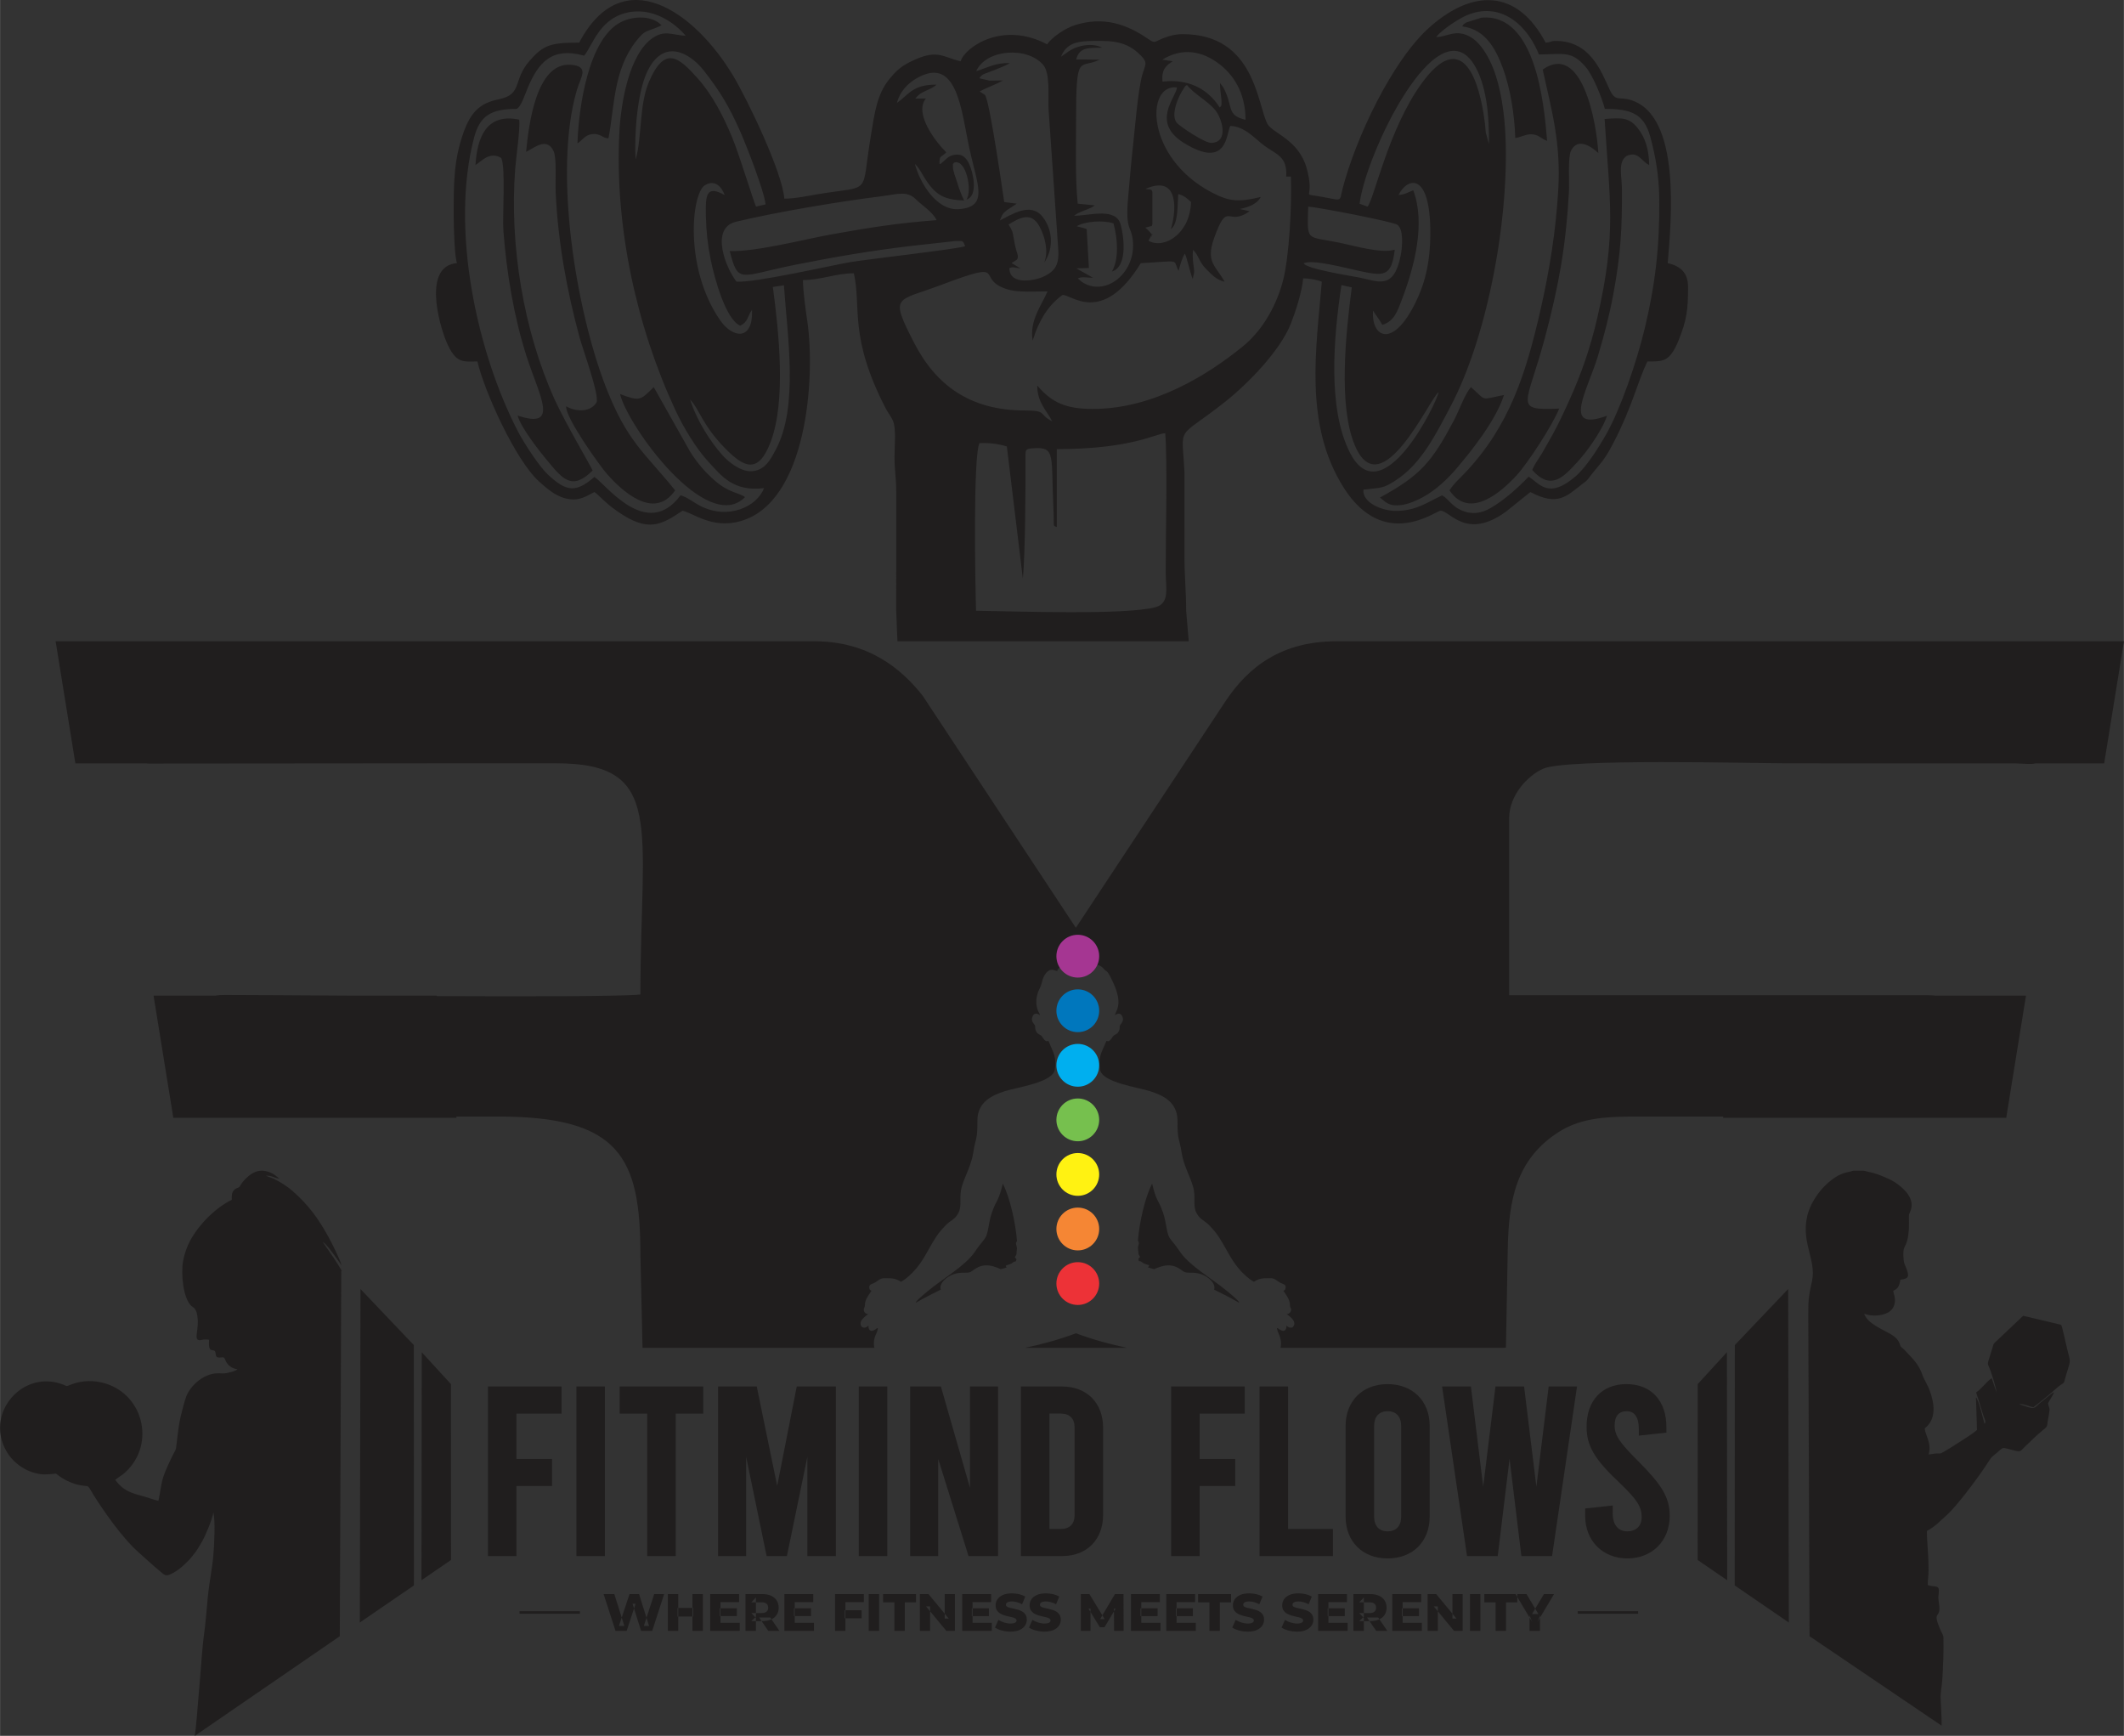 <?xml version="1.0" encoding="UTF-8"?>
<!DOCTYPE svg PUBLIC "-//W3C//DTD SVG 1.1//EN" "http://www.w3.org/Graphics/SVG/1.1/DTD/svg11.dtd">
<!-- Creator: CorelDRAW -->
<svg xmlns="http://www.w3.org/2000/svg" xml:space="preserve" width="5.72in" height="4.674in" version="1.1" style="shape-rendering:geometricPrecision; text-rendering:geometricPrecision; image-rendering:optimizeQuality; fill-rule:evenodd; clip-rule:evenodd"
viewBox="0 0 4488.02 3667.53"
 xmlns:xlink="http://www.w3.org/1999/xlink"
 xmlns:xodm="http://www.corel.com/coreldraw/odm/2003">
 <rect x="0" y="0" width="4488.02" height="3667.53" fill="#333333" stroke="none"/>
 <defs>
  <style type="text/css">
   <![CDATA[
    .fil3 {fill:#FFF212}
    .fil2 {fill:#F58634}
    .fil1 {fill:#ED3237}
    .fil7 {fill:#A53692}
    .fil4 {fill:#76C04E}
    .fil5 {fill:#00AFEF}
    .fil6 {fill:#0077BD}
    .fil0 {fill:#201E1E}
   ]]>
  </style>
 </defs>
 <g id="Layer_x0020_1">
  <g id="_2884804177504">
   <path class="fil0" d="M309.03 1612.89l3.77 0.35 406.63 -0.35 38.12 0 -0.01 -0.03 193 -0.17c74.38,0 148.77,0.15 223.15,-0 232.72,-0.47 179.43,133.37 179.43,488.52 -41.84,4.12 -232.91,4.24 -430.19,3.39l-0.16 -0.99 -184.48 0c-110.85,-0.69 -207.98,-1.37 -261.53,-1.41 -8.83,-0.01 -15.97,0.27 -21.73,1.41l-130.67 0 41.74 258.03 113.87 0c4.53,0.11 9.43,0.1 14.73,0l469.8 0 -0.41 -2.57 88.98 0c256.81,-0.05 300.06,86.87 300.05,292.46l4.48 196.05 489.86 0c-2.24,-10.3 -0.45,-19.8 2.36,-26.03 5.4,-11.83 6.45,-17.77 3,-15.01 -3.47,2.79 -11.01,7.96 -15.13,3.62 -4.11,-4.32 -2.22,-9.63 -2.22,-9.63 0,0 -1.32,1.23 -4.1,3.06 -2.77,1.82 -7.87,2.42 -10.41,-0.28 -2.47,-2.74 -4.36,-8.4 0,-14.6 4.45,-6.17 13.43,-12.24 13.43,-12.24 0,0 -1.12,0 -3.8,-0.94 -2.72,-1.01 -5.55,-4.61 -5.55,-8.08 0,-3.48 1.88,-4.41 2.25,-7.86 0.41,-3.42 0,-8.79 3.67,-15.91 3.63,-7.06 10.52,-16.56 10.52,-16.56 0,0 -0.46,0.06 -2.1,-0.94 -1.63,-1.05 -3.51,-4.61 -2.39,-9 1.16,-4.41 7.47,-4.32 13.22,-8.35 14.69,-10.34 13.26,-8.03 30.85,-8.03 13.01,0 22.63,7.45 22.63,7.45 0,0 27.62,-13.84 51.37,-55.94 23.7,-42.2 27.35,-46.58 40.57,-60.9 13.23,-14.42 21.67,-13.43 29.68,-29.17 8.04,-15.74 0.32,-32.87 7.21,-55.85 6.91,-23.05 19.92,-44.09 24.17,-72.45 4.18,-28.36 8.86,-23.8 8.5,-65.21 -0.4,-41.36 32.19,-54.8 57.87,-63.23 25.69,-8.4 101.16,-18 105.75,-45.58 4.24,-25.47 -2.86,-35.34 -12.58,-58.57 -2.21,-5.41 -2.5,1.86 -8.23,-3.26 -5.78,-5.15 -4.33,-8.89 -12.01,-12.43 -7.67,-3.55 -8.96,-12.39 -8.75,-16.87 0.25,-4.55 -8.78,-9.16 -6.49,-18.04 2.28,-8.88 6.94,-9.87 11.39,-8.62 4.42,1.34 5.26,3.42 5.26,3.42 0,0 -0.52,-1.52 -1.14,-4.36 -1.2,-1.73 -2.49,-4.29 -3.86,-8.01 -4.49,-12.46 -3.35,-29.2 3.75,-43.32 7.04,-14.08 4.3,-16.77 10.17,-27.8 5.89,-11.04 13.14,-14.12 18.47,-12.9 4.95,1.18 8.67,2.47 9.14,2.69 0.02,0 0.02,-0.06 0.02,-0.06 -0.04,-0.36 -0.49,-3.69 8.89,-10.79 9.96,-7.56 12.96,-7.56 27.46,-6.34 14.52,1.23 17.25,-1.58 30.8,0.2 13.54,1.88 24.73,3.92 31.41,12.27 6.68,8.4 5.28,-2.44 20.39,30.49 15.11,32.9 9.63,47.59 8.66,52.08 -0.51,2.37 -2.44,6.93 -4.48,11.01 -0.67,3.15 -1.29,4.83 -1.29,4.83 0,0 0.87,-2.08 5.28,-3.42 4.45,-1.25 9.16,-0.27 11.46,8.62 2.24,8.89 -6.74,13.49 -6.55,18.04 0.24,4.48 -1.08,13.32 -8.73,16.87 -7.67,3.54 -6.22,7.27 -12,12.43 -5.73,5.12 -5.98,-2.15 -8.27,3.26 -9.95,23.96 -16.89,32.3 -12.55,58.57 4.64,27.58 80.06,37.18 105.74,45.58 25.69,8.43 58.28,21.86 57.92,63.23 -0.37,41.41 4.24,36.84 8.49,65.21 4.25,28.36 17.28,49.4 24.13,72.45 6.94,22.97 -0.85,40.11 7.18,55.85 8.11,15.74 16.49,14.75 29.78,29.17 13.17,14.33 16.8,18.71 40.55,60.9 23.75,42.1 51.35,55.94 51.35,55.94 0,0 9.63,-7.45 22.61,-7.45 17.64,0 16.2,-2.31 30.91,8.03 5.71,4.03 12.02,3.94 13.21,8.35 1.14,4.38 -0.8,7.94 -2.41,9 -1.59,1.01 -2.11,0.94 -2.11,0.94 0,0 6.89,9.51 10.52,16.56 3.63,7.12 3.25,12.49 3.63,15.91 0.35,3.46 2.3,4.39 2.3,7.86 0,3.47 -2.86,7.07 -5.55,8.08 -2.62,0.94 -3.76,0.94 -3.76,0.94 0,0 8.96,6.08 13.32,12.24 4.49,6.2 2.55,11.86 0,14.6 -2.47,2.71 -7.57,2.1 -10.32,0.28 -2.8,-1.84 -4.11,-3.06 -4.11,-3.06 0,0 1.94,5.31 -2.22,9.63 -4.09,4.33 -11.66,-0.83 -15.11,-3.62 -3.49,-2.76 -2.41,3.18 2.94,15.01 2.82,6.23 4.63,15.72 2.4,26.03l470.59 0 5.71 -0.3 3.82 -207.89c1.9,-103.37 17.31,-189.48 106.91,-247.22 49.9,-32.16 106.38,-33.2 174.99,-33.11l173.47 0.02 -0.41 2.56 598.4 0 41.74 -258.03 -191.94 0c-3.99,-0.69 -9.03,-0.9 -15.37,-0.9l-884.83 0 0 -373.92c0,-48.38 38.84,-89.9 71.75,-104.65 49.04,-21.98 444.99,-11.44 514.76,-11.44l72.47 0.02 -0.03 0.19 411.99 0c19.26,0.49 32.3,2.31 41.04,0l145.38 0 41.74 -258.04 -598.41 0 0 0.01 -1065.25 0c-115.83,0 -186.15,52.95 -235.71,127.96l-315.37 477.4 -323.73 -490.39c-45.25,-57.28 -114.64,-114.96 -228.86,-114.96l-1004.87 0 0 -0.01 -598.41 0 41.74 258.04 149.89 0zm2072.01 1234.69c-35.71,-7.41 -71.31,-17.16 -107.47,-30.62 -36.13,13.47 -71.72,23.21 -107.43,30.62l214.9 0zm184.34 -122.83c0.56,-1.32 0.75,-2.87 0.75,-4.63 -0.28,-13.05 -18.55,-26.68 -34.13,-29.7 -15.51,-3.09 -22.99,0.4 -30.21,-3.44 -7.19,-3.9 -20.55,-19.39 -47.97,-11.15 -6.42,1.88 -11.15,3.8 -15.13,5.7 -4.56,-1.14 -9.02,-2.43 -12.93,-3.82 0.67,-0.85 1.18,-1.68 1.81,-2.4 2.93,-3.71 -8.62,-3.16 -13.8,-8.08 -2.84,-2.71 -5.54,-2.62 -7.24,-2.87 -0.41,-1.13 -0.77,-2.32 -1.14,-3.71 1.7,-4.88 5.3,-2.97 2.01,-7.86 -3.33,-4.95 -1.09,-3.85 -2.61,-12.49 -1.51,-8.64 3.36,-11.26 1.12,-16.45 -0.37,-0.91 -0.91,-1.59 -1.52,-2.06 3.06,-38.72 14.78,-91.3 30.06,-121.1 0,0 4.79,23.35 13.05,38.3 8.24,14.93 13.18,31.96 14.93,41.76 7.81,44.36 5.72,26.75 31.49,64.71 19.74,28.91 66.27,55.53 98.51,81.96 32.18,26.44 24.93,24.52 24.93,24.52 0,0 -17.98,-10.64 -51.98,-27.2zm-577.48 0c-0.51,-1.32 -0.82,-2.87 -0.77,-4.63 0.27,-13.05 18.58,-26.68 34.12,-29.7 15.57,-3.09 23.04,0.4 30.26,-3.44 7.21,-3.9 20.5,-19.39 47.98,-11.15 6.37,1.88 11.08,3.8 15.09,5.7 4.43,-1.07 8.66,-2.37 12.56,-3.69 -0.54,-0.69 -0.97,-1.29 -1.41,-1.81 -2.97,-3.75 8.59,-3.18 13.82,-8.14 2.63,-2.55 5.24,-2.61 6.9,-2.85 0.48,-1.14 0.95,-2.44 1.33,-4.01 -1.71,-4.46 -5.1,-2.84 -1.88,-7.56 3.35,-4.92 1.1,-3.85 2.62,-12.49 1.48,-8.59 -3.4,-11.24 -1.12,-16.41 0.38,-1.03 0.94,-1.7 1.56,-2.14 -3.04,-38.79 -14.8,-91.78 -30.08,-121.72 0,0 -4.86,23.35 -13.05,38.3 -8.24,14.93 -13.25,31.96 -14.98,41.76 -7.81,44.36 -5.73,26.75 -31.49,64.71 -19.74,28.91 -66.3,55.53 -98.51,81.96 -32.16,26.44 -24.88,24.52 -24.88,24.52 0,0 17.95,-10.64 51.93,-27.2zm-900.25 562.94l-56.72 0 0 -358.27 155.58 0 0 57.25 -95.33 0 0 95.77 75.26 0 0 57.25 -75.26 0 0 148.01 -3.54 0zm186.88 0l-56.72 0 0 -358.27 60.26 0 0 358.27 -3.54 0zm93.03 -301.03l-58.2 0 0 -57.25 176.65 0 0 57.25 -58.2 0 0 301.03 -60.26 0 0 -301.03zm274.62 152.66l41.33 -209.91 82.71 0 0 358.27 -60.26 0 0 -209.75 -43.26 209.75 -42.87 0 -43.26 -209.75 0 209.75 -59.25 0 0 -358.27 81.66 0 43.2 209.91zm229.11 148.36l-56.72 0 0 -358.27 60.26 0 0 358.27 -3.54 0zm107.61 0l-55.71 0 0 -358.27 64.9 0 61.52 214.21 0 -214.21 59.26 0 0 358.27 -62.33 0 -64.1 -205.13 0 205.13 -3.54 0zm265.15 0l-86.82 0 0 -358.27 86.82 0c26.28,0 47.94,8.64 63.08,23.88 15.19,15.28 23.74,37.11 23.74,63.45l0 183.63c0,26.33 -8.56,48.17 -23.74,63.45 -15.15,15.24 -36.81,23.88 -63.08,23.88zm-26.56 -301.03l0 243.78 24.05 0c9.31,0 16.62,-2.65 21.53,-7.55 4.9,-4.91 7.55,-12.22 7.55,-21.52l0 -185.63c0,-9.31 -2.65,-16.62 -7.55,-21.52 -4.91,-4.9 -12.22,-7.55 -21.53,-7.55l-24.05 0zm313.78 301.03l-56.72 0 0 -358.27 155.58 0 0 57.25 -95.33 0 0 95.77 75.26 0 0 57.25 -75.26 0 0 148.01 -3.54 0zm281.7 0l-151.54 0 0 -358.27 60.26 0 0 301.03 94.83 0 0 57.25 -3.54 0zm183.43 -19.37c-15.58,15.49 -37.75,24.38 -64.28,24.38 -26.52,0 -48.7,-8.89 -64.28,-24.38 -15.62,-15.53 -24.55,-37.61 -24.55,-63.94l0 -191.65c0,-26.33 8.93,-48.42 24.55,-63.95 15.58,-15.49 37.76,-24.38 64.28,-24.38 26.53,0 48.7,8.9 64.28,24.38 15.62,15.53 24.55,37.62 24.55,63.95l0 191.65c0,26.33 -8.93,48.42 -24.55,63.94zm-85.28 -40.96c4.9,5.28 12.12,8.1 21,8.1 8.88,0 16.1,-2.82 21,-8.1 4.85,-5.23 7.57,-13 7.57,-22.99l0 -191.65c0,-9.99 -2.72,-17.76 -7.57,-22.98 -4.9,-5.28 -12.11,-8.1 -21,-8.1 -8.88,0 -16.1,2.81 -21,8.1 -4.85,5.23 -7.57,13 -7.57,22.98l0 191.65c0,9.99 2.73,17.76 7.57,22.99zm335.31 -86.16l25.98 -211.79 59.9 0c-17.63,119.42 -35.16,238.85 -52.72,358.27l-64.88 0 -24.97 -205.52 -24.97 205.52 -64.88 0c-17.71,-119.4 -35.2,-238.85 -52.72,-358.27l60.91 0 25.97 211.79 25.97 -211.79 60.44 0 25.97 211.79zm256.62 126.29c-15.76,15.85 -38.02,25.2 -64.22,25.2 -26.21,0 -48.47,-9.35 -64.22,-25.2 -15.87,-15.96 -25.11,-38.48 -25.11,-64.63l0 -15.71 58.25 -6.29 0 16.98c0,11.92 2.96,21.43 8.31,27.88 5.21,6.28 12.82,9.73 22.27,9.73 9.55,0 17.22,-2.89 22.44,-8.03 5.24,-5.16 8.14,-12.72 8.14,-22.05 0,-10.39 -2.13,-19.37 -8.91,-30.16 -7.05,-11.2 -19.05,-24.42 -38.63,-43.02 -26.6,-25.06 -43.73,-44.51 -54.26,-62.64 -10.7,-18.42 -14.6,-35.39 -14.6,-55.32 0,-27.23 8.01,-49.8 22.74,-65.53 14.52,-15.51 35.46,-24.3 61.58,-24.3 26.15,0 47.11,8.8 61.63,24.41 14.69,15.79 22.69,38.46 22.69,65.93l0 12.2 -58.25 6.29 0 -13.97c0,-12.71 -2.37,-22.26 -6.81,-28.54 -4.26,-6.01 -10.6,-9.07 -18.75,-9.07 -8.28,0 -14.7,2.51 -18.95,7.42 -4.31,4.98 -6.61,12.57 -6.61,22.65 0,10.34 2.6,19.31 9.64,30.13 7.28,11.19 19.32,24.46 37.99,43.13 25.76,25.77 42.86,45.16 53.58,63.1 10.9,18.23 15.19,34.84 15.19,54.8 0,26.14 -9.24,48.66 -25.11,64.63zm-2202.51 178.25l-25.2 -77.72 22.65 0 21.21 67.29 -11.44 0 22.32 -67.29 20.21 0 21.09 67.29 -10.99 0 21.88 -67.29 20.98 0 -25.2 77.72 -23.54 0 -17.98 -57.18 6.33 0 -18.77 57.18 -23.54 0zm162.55 -77.72l21.98 0 0 77.72 -21.98 0 0 -77.72zm-29.98 77.72l-21.98 0 0 -77.72 21.98 0 0 77.72zm31.53 -30.31l-33.09 0 0 -18.21 33.09 0 0 18.21zm56.18 -17.32l36.08 0 0 16.43 -36.08 0 0 -16.43zm1.55 30.65l40.64 0 0 16.99 -62.4 0 0 -77.72 60.96 0 0 16.99 -39.2 0 0 43.75zm52.85 16.99l0 -77.72 35.53 0c7.1,0 13.23,1.15 18.38,3.44 5.14,2.3 9.12,5.61 11.94,9.94 2.81,4.33 4.22,9.46 4.22,15.38 0,5.84 -1.41,10.9 -4.22,15.15 -2.81,4.26 -6.79,7.51 -11.94,9.77 -5.14,2.25 -11.27,3.39 -18.38,3.39l-23.32 0 9.77 -9.22 0 29.87 -21.98 0zm48.08 0l-19.32 -28.31 23.43 0 19.43 28.31 -23.54 0zm-26.09 -27.54l-9.77 -10.1 21.99 0c4.59,0 8.01,-1 10.27,-3 2.25,-2 3.39,-4.78 3.39,-8.32 0,-3.63 -1.13,-6.44 -3.39,-8.44 -2.26,-2 -5.68,-3 -10.27,-3l-21.99 0 9.77 -10.1 0 42.97zm80.39 -20.1l36.09 0 0 16.43 -36.09 0 0 -16.43zm1.55 30.65l40.64 0 0 16.99 -62.4 0 0 -77.72 60.96 0 0 16.99 -39.19 0 0 43.75zm105.59 -26.65l35.86 0 0 16.99 -35.86 0 0 -16.99zm1.56 43.64l-21.98 0 0 -77.72 60.96 0 0 16.99 -38.97 0 0 60.74zm49.3 0l0 -77.72 21.98 0 0 77.72 -21.98 0zm54.18 0l0 -60.29 -23.87 0 0 -17.43 69.61 0 0 17.43 -23.76 0 0 60.29 -21.98 0zm53.96 0l0 -77.72 18.1 0 42.86 51.74 -8.55 0 0 -51.74 21.54 0 0 77.72 -18.1 0 -42.86 -51.74 8.55 0 0 51.74 -21.54 0zm109.7 -47.63l36.09 0 0 16.43 -36.09 0 0 -16.43zm1.55 30.65l40.64 0 0 16.99 -62.4 0 0 -77.72 60.96 0 0 16.99 -39.19 0 0 43.75zm80.17 18.54c-6.37,0 -12.49,-0.79 -18.38,-2.38 -5.88,-1.59 -10.68,-3.65 -14.38,-6.16l7.22 -16.21c3.48,2.22 7.49,4.05 12.05,5.5 4.55,1.44 9.08,2.17 13.6,2.17 3.03,0 5.48,-0.28 7.33,-0.83 1.85,-0.55 3.2,-1.3 4.05,-2.22 0.85,-0.93 1.28,-2.02 1.28,-3.28 0,-1.78 -0.81,-3.18 -2.44,-4.22 -1.63,-1.04 -3.74,-1.89 -6.33,-2.56 -2.59,-0.66 -5.46,-1.33 -8.6,-2 -3.15,-0.66 -6.3,-1.52 -9.44,-2.55 -3.14,-1.03 -6.01,-2.39 -8.6,-4.05 -2.59,-1.66 -4.7,-3.85 -6.33,-6.55 -1.63,-2.71 -2.44,-6.13 -2.44,-10.27 0,-4.67 1.28,-8.88 3.83,-12.66 2.55,-3.77 6.38,-6.81 11.49,-9.1 5.11,-2.3 11.47,-3.44 19.1,-3.44 5.11,0 10.12,0.57 15.04,1.72 4.92,1.15 9.31,2.83 13.16,5.05l-6.77 16.32c-3.7,-2 -7.36,-3.5 -10.99,-4.5 -3.63,-1 -7.14,-1.5 -10.55,-1.5 -3.04,0 -5.48,0.31 -7.33,0.94 -1.85,0.63 -3.18,1.46 -4,2.5 -0.81,1.04 -1.22,2.22 -1.22,3.56 0,1.7 0.8,3.05 2.39,4.05 1.59,1 3.7,1.81 6.33,2.44 2.63,0.63 5.51,1.28 8.66,1.94 3.15,0.67 6.3,1.5 9.44,2.5 3.15,1 6.01,2.33 8.6,4 2.59,1.66 4.68,3.85 6.27,6.55 1.59,2.7 2.39,6.09 2.39,10.16 0,4.52 -1.28,8.68 -3.83,12.49 -2.55,3.81 -6.36,6.87 -11.44,9.16 -5.07,2.29 -11.45,3.44 -19.15,3.44zm71.84 0c-6.37,0 -12.49,-0.79 -18.38,-2.38 -5.88,-1.59 -10.68,-3.65 -14.38,-6.16l7.22 -16.21c3.48,2.22 7.49,4.05 12.05,5.5 4.55,1.44 9.08,2.17 13.6,2.17 3.03,0 5.48,-0.28 7.33,-0.83 1.85,-0.55 3.2,-1.3 4.05,-2.22 0.85,-0.93 1.28,-2.02 1.28,-3.28 0,-1.78 -0.81,-3.18 -2.44,-4.22 -1.63,-1.04 -3.74,-1.89 -6.33,-2.56 -2.59,-0.66 -5.46,-1.33 -8.6,-2 -3.15,-0.66 -6.3,-1.52 -9.44,-2.55 -3.14,-1.03 -6.01,-2.39 -8.61,-4.05 -2.59,-1.66 -4.7,-3.85 -6.33,-6.55 -1.63,-2.71 -2.44,-6.13 -2.44,-10.27 0,-4.67 1.28,-8.88 3.83,-12.66 2.55,-3.77 6.38,-6.81 11.49,-9.1 5.11,-2.3 11.47,-3.44 19.1,-3.44 5.11,0 10.12,0.57 15.05,1.72 4.92,1.15 9.31,2.83 13.16,5.05l-6.77 16.32c-3.7,-2 -7.36,-3.5 -10.99,-4.5 -3.63,-1 -7.14,-1.5 -10.55,-1.5 -3.04,0 -5.48,0.31 -7.33,0.94 -1.85,0.63 -3.18,1.46 -3.99,2.5 -0.82,1.04 -1.23,2.22 -1.23,3.56 0,1.7 0.8,3.05 2.39,4.05 1.59,1 3.7,1.81 6.33,2.44 2.63,0.63 5.51,1.28 8.66,1.94 3.14,0.67 6.29,1.5 9.44,2.5 3.14,1 6.01,2.33 8.6,4 2.59,1.66 4.68,3.85 6.28,6.55 1.59,2.7 2.39,6.09 2.39,10.16 0,4.52 -1.28,8.68 -3.83,12.49 -2.55,3.81 -6.36,6.87 -11.43,9.16 -5.07,2.29 -11.46,3.44 -19.16,3.44zm76.83 -1.55l0 -77.72 18.1 0 32.2 52.85 -9.55 0 31.31 -52.85 18.1 0 0.23 77.72 -20.21 0 -0.22 -46.97 3.44 0 -23.43 39.3 -9.77 0 -24.09 -39.3 4.22 0 0 46.97 -20.32 0zm126.13 -47.63l36.08 0 0 16.43 -36.08 0 0 -16.43zm1.55 30.65l40.64 0 0 16.99 -62.4 0 0 -77.72 60.96 0 0 16.99 -39.19 0 0 43.75zm73.06 -30.65l36.08 0 0 16.43 -36.08 0 0 -16.43zm1.55 30.65l40.64 0 0 16.99 -62.4 0 0 -77.72 60.96 0 0 16.99 -39.19 0 0 43.75zm69.4 16.99l0 -60.29 -23.87 0 0 -17.43 69.61 0 0 17.43 -23.76 0 0 60.29 -21.98 0zm81.05 1.55c-6.37,0 -12.49,-0.79 -18.38,-2.38 -5.88,-1.59 -10.68,-3.65 -14.38,-6.16l7.22 -16.21c3.48,2.22 7.49,4.05 12.05,5.5 4.55,1.44 9.08,2.17 13.6,2.17 3.03,0 5.48,-0.28 7.33,-0.83 1.85,-0.55 3.2,-1.3 4.05,-2.22 0.85,-0.93 1.28,-2.02 1.28,-3.28 0,-1.78 -0.81,-3.18 -2.44,-4.22 -1.63,-1.04 -3.74,-1.89 -6.33,-2.56 -2.59,-0.66 -5.46,-1.33 -8.6,-2 -3.15,-0.66 -6.3,-1.52 -9.44,-2.55 -3.14,-1.03 -6.01,-2.39 -8.61,-4.05 -2.59,-1.66 -4.7,-3.85 -6.33,-6.55 -1.63,-2.71 -2.44,-6.13 -2.44,-10.27 0,-4.67 1.28,-8.88 3.83,-12.66 2.55,-3.77 6.38,-6.81 11.49,-9.1 5.11,-2.3 11.48,-3.44 19.1,-3.44 5.11,0 10.12,0.57 15.04,1.72 4.92,1.15 9.31,2.83 13.16,5.05l-6.77 16.32c-3.7,-2 -7.36,-3.5 -10.99,-4.5 -3.63,-1 -7.14,-1.5 -10.55,-1.5 -3.04,0 -5.48,0.31 -7.33,0.94 -1.85,0.63 -3.18,1.46 -4,2.5 -0.82,1.04 -1.22,2.22 -1.22,3.56 0,1.7 0.8,3.05 2.39,4.05 1.59,1 3.7,1.81 6.33,2.44 2.63,0.63 5.51,1.28 8.66,1.94 3.14,0.67 6.3,1.5 9.44,2.5 3.15,1 6.01,2.33 8.6,4 2.59,1.66 4.68,3.85 6.27,6.55 1.59,2.7 2.39,6.09 2.39,10.16 0,4.52 -1.28,8.68 -3.83,12.49 -2.55,3.81 -6.36,6.87 -11.44,9.16 -5.07,2.29 -11.45,3.44 -19.15,3.44zm104.14 0c-6.37,0 -12.49,-0.79 -18.37,-2.38 -5.89,-1.59 -10.68,-3.65 -14.38,-6.16l7.22 -16.21c3.48,2.22 7.49,4.05 12.05,5.5 4.55,1.44 9.08,2.17 13.6,2.17 3.03,0 5.48,-0.28 7.32,-0.83 1.85,-0.55 3.2,-1.3 4.05,-2.22 0.85,-0.93 1.28,-2.02 1.28,-3.28 0,-1.78 -0.81,-3.18 -2.44,-4.22 -1.63,-1.04 -3.74,-1.89 -6.33,-2.56 -2.59,-0.66 -5.46,-1.33 -8.6,-2 -3.15,-0.66 -6.3,-1.52 -9.44,-2.55 -3.14,-1.03 -6.01,-2.39 -8.61,-4.05 -2.59,-1.66 -4.7,-3.85 -6.33,-6.55 -1.63,-2.71 -2.44,-6.13 -2.44,-10.27 0,-4.67 1.28,-8.88 3.83,-12.66 2.55,-3.77 6.39,-6.81 11.49,-9.1 5.11,-2.3 11.48,-3.44 19.1,-3.44 5.11,0 10.12,0.57 15.05,1.72 4.92,1.15 9.31,2.83 13.16,5.05l-6.77 16.32c-3.7,-2 -7.36,-3.5 -10.99,-4.5 -3.63,-1 -7.14,-1.5 -10.55,-1.5 -3.04,0 -5.48,0.31 -7.33,0.94 -1.85,0.63 -3.18,1.46 -3.99,2.5 -0.82,1.04 -1.22,2.22 -1.22,3.56 0,1.7 0.8,3.05 2.38,4.05 1.59,1 3.7,1.81 6.33,2.44 2.63,0.63 5.51,1.28 8.66,1.94 3.14,0.67 6.3,1.5 9.44,2.5 3.14,1 6.01,2.33 8.6,4 2.59,1.66 4.68,3.85 6.27,6.55 1.59,2.7 2.39,6.09 2.39,10.16 0,4.52 -1.28,8.68 -3.83,12.49 -2.55,3.81 -6.36,6.87 -11.43,9.16 -5.07,2.29 -11.45,3.44 -19.16,3.44zm64.73 -49.18l36.09 0 0 16.43 -36.09 0 0 -16.43zm1.55 30.65l40.64 0 0 16.99 -62.4 0 0 -77.72 60.96 0 0 16.99 -39.19 0 0 43.75zm52.85 16.99l0 -77.72 35.53 0c7.1,0 13.23,1.15 18.37,3.44 5.14,2.3 9.12,5.61 11.94,9.94 2.81,4.33 4.22,9.46 4.22,15.38 0,5.84 -1.4,10.9 -4.22,15.15 -2.81,4.26 -6.79,7.51 -11.94,9.77 -5.14,2.25 -11.27,3.39 -18.37,3.39l-23.32 0 9.77 -9.22 0 29.87 -21.99 0zm48.08 0l-19.32 -28.31 23.43 0 19.43 28.31 -23.54 0zm-26.09 -27.54l-9.77 -10.1 21.98 0c4.59,0 8.01,-1 10.27,-3 2.25,-2 3.39,-4.78 3.39,-8.32 0,-3.63 -1.13,-6.44 -3.39,-8.44 -2.26,-2 -5.68,-3 -10.27,-3l-21.98 0 9.77 -10.1 0 42.97zm80.39 -20.1l36.08 0 0 16.43 -36.08 0 0 -16.43zm1.55 30.65l40.64 0 0 16.99 -62.4 0 0 -77.72 60.96 0 0 16.99 -39.19 0 0 43.75zm52.85 16.99l0 -77.72 18.1 0 42.86 51.74 -8.55 0 0 -51.74 21.54 0 0 77.72 -18.1 0 -42.86 -51.74 8.55 0 0 51.74 -21.54 0zm89.49 0l0 -77.72 21.98 0 0 77.72 -21.98 0zm54.18 0l0 -60.29 -23.87 0 0 -17.43 69.61 0 0 17.43 -23.76 0 0 60.29 -21.98 0zm71.72 0l0 -32.87 5.11 13.21 -34.75 -58.07 23.2 0 25.1 42.08 -13.44 0 25.2 -42.08 21.32 0 -34.64 58.07 4.89 -13.21 0 32.87 -21.99 0zm-2134.3 -41.59l127.57 0 0 5.45 -127.57 0 0 -5.45zm2236.1 0l127.57 0 0 5.45 -127.57 0 0 -5.45zm-2922.36 263.37l306.42 -210.49 3.09 -772.24 1.47 0.62c-5.58,-9.26 -11.25,-18.28 -16.92,-27l-23.84 -34.74c8.11,4.56 23.62,27.08 30.55,36.59 2.02,2.77 7.86,10.57 9.18,13.2 -1.68,-10.35 -21.57,-49.42 -27.13,-59.46 -22.81,-41.26 -42.34,-67.85 -76.61,-98 -10.2,-8.98 -26.66,-19.75 -40.08,-25.82 -4.81,-2.18 -11.97,-4.18 -15.79,-6.2 10.59,-0.95 20.53,5.72 28.46,6.28 -0.92,-0.5 -6.1,-5.61 -12.1,-9.22 -4.91,-2.96 -9.75,-5.23 -15.73,-6.54 -20.8,-4.53 -34.73,6.64 -46.6,19.1 -4.26,4.47 -5.76,7.93 -9.3,12.97 -3.28,4.67 -7.48,1.95 -13.13,9.12 -4.46,5.67 -3.72,11.3 -3.77,19.3 -34.33,16.53 -69.78,52.5 -88.08,86.59 -6.51,12.11 -12.25,27.93 -14.91,43.31 -4.65,26.9 0.4,79.21 17.74,94.36 3.47,3.03 9.11,4.36 11.83,17.3 7.02,33.43 -12.12,59.72 10.53,54.36 5.14,-1.22 9.71,-0.99 14.89,-0.16 0.02,5.65 -0.93,11.85 0.82,17.11 2.37,7.14 6.95,3.14 11.41,6.58 3.1,5.17 0.03,13.13 7.69,13.76 8.95,0.73 10.79,-4.26 14.67,5.83 3.56,9.25 12.98,17.72 25.61,18.87 -4.61,4 -13.21,5.91 -20.04,7.56 -10.85,2.62 -15.59,0.38 -25.39,1.18 -26.6,2.18 -52.3,23.56 -62.84,48.36 -2.81,6.63 -10.54,36.27 -12.28,44.27 -3.38,15.62 -5.54,31.92 -7.33,48.09 -3.14,28.34 -1.3,15.13 -13.8,42 -21.35,45.87 -16.55,41.55 -25.44,86.63 -7.82,-1.66 -17.32,-5.3 -25.39,-7.63 -28.41,-8.21 -47.1,-11.01 -65.94,-36.69 1.06,-1.4 13.53,-9.46 16.35,-11.76 69.14,-56.55 46.97,-166.12 -37.19,-191.89 -23.61,-7.22 -48.86,-6.8 -72.12,2.12 -13.11,5.03 -6.85,3.76 -19.83,-0.79 -65.71,-23.01 -125.2,26.67 -130.21,84.21 -2.16,24.73 5.16,47.18 18.5,65.98 11.25,15.87 29.73,29.61 48.87,35.87 20.26,6.63 29.27,4.88 50.51,3.16 4.29,2.84 7.17,5.68 12.08,8.72 14.21,8.79 29.62,15.06 47.21,16.93 11.65,1.24 7.5,-0.68 21.32,21.54 13.47,21.65 37.97,56.49 52.88,74.66 13.47,16.43 26.19,31.53 41.09,44.53 15.57,13.59 28.94,26.33 44.99,39.74 11.55,9.65 12.59,11.88 28.22,3.41 13.88,-7.51 24.1,-17.87 34.7,-28.64 3.31,-3.35 6.33,-7.75 9.61,-11.81 6.3,-7.77 11.35,-16.66 16.71,-26.09 6.83,-12.02 21.37,-46.11 23.67,-60.92 4.66,18.14 1.75,70.33 -0.04,90.67 -2.55,29.16 -8.44,55.84 -11.38,84.41 -3.02,29.31 -4.61,58.04 -8.91,86.96 -3.88,26.04 -14.37,184.43 -18.96,209.83zm3412.24 -210.49l279.03 188.95c0.51,-8.77 -1.47,-49.56 -2.14,-58.81 -0.57,-7.88 2.79,-26.98 3.51,-36.86 1.62,-22.22 3.43,-68.7 2.4,-91.48 -0.21,-4.74 -3.66,-9.15 -5.5,-13.41 -20.8,-48.19 2.28,-19.57 -4.06,-59.28 -2.55,-15.94 0.23,-13.59 -0.12,-25.92 -0.03,-1.16 -0.16,-2.84 -0.48,-3.94 -2.03,-6.84 -14.14,-3.05 -22.96,-7.62 0.02,-9.24 1.71,-20.06 1.71,-30.19 0.01,-9.6 -0.26,-19.09 -0.6,-28.55 -0.48,-13.05 -3.31,-45.47 -2.81,-55.31 20.53,-11.49 24.88,-18.6 40.45,-32.12 22.05,-19.12 66.3,-79.11 82.08,-102.73 3.19,-4.77 12.25,-19.33 15.43,-22.13l9.69 -8.06c16.84,-13.9 8.33,-11.66 37.03,-4.99 14.7,3.42 11.92,1.81 22.62,-8.19 12.63,-11.81 24.77,-24.42 38.37,-35.29 11.76,-9.4 6.97,-6.64 11.16,-27.04 0.75,-3.67 2.06,-11.55 2.34,-15.51 0.26,-3.78 -2.89,-9.59 -3.12,-13.12 -0.17,-2.42 10.41,-16.71 12.56,-23.96 -8.12,4.09 -16.43,12.91 -24.12,18.37 -17.01,12.07 -12.81,20.4 -37.98,10.64 -2.69,-1.04 -6.56,-1.52 -9.14,-3.02 -1.42,-0.82 -0.78,-0.37 -1.73,-1.35 12.72,0.99 21.17,5.89 29.28,7.14 13.13,-9.62 26.11,-20.58 38.44,-30.95 6.34,-5.33 11.58,-10.74 18.75,-15.9 9.89,-7.12 5.86,-0.6 12.44,-22.66 9.38,-31.44 9.69,-22.88 1.88,-53.38 -1.56,-6.1 -10.92,-49.87 -12.83,-51.32l-80.16 -19.04 -59.02 55.86c-4.28,3.76 -3.72,4.96 -5.78,11.5 -2.61,8.3 -5.13,16.49 -7.8,24.94 -3.91,12.37 -1.1,10.81 3.2,22.78 3.79,10.56 12.06,36.13 13.06,46.88l-10.15 -29.99c-8.92,4.56 -24.95,26.41 -32.74,29.48 0.55,4.73 3.75,11.81 5.12,16.89l10.15 33.11c1.32,3.82 3.65,8.25 3.99,12.33 0.1,1.16 0.27,0.68 -0.17,1.77 -1.23,3.05 -0.3,0.93 -1.81,2.13 -1.68,-6.33 -12.16,-50.26 -17.85,-55.6l2.18 69.17c-11.29,9.82 -32.54,22.61 -45.86,31.21 -7.98,5.15 -15.61,9.95 -23.99,14.66 -8.63,4.85 -5.02,3.44 -15.13,3.78 -5.93,0.2 -11.44,1.73 -17.23,2.08 7.05,-24.05 -7.67,-41.52 -8.2,-54.97 5.41,-4.99 8.58,-7.52 12.51,-14.7 3.54,-6.45 5.46,-14.04 5.94,-22.05 0.91,-15.13 -3.16,-29.57 -7.43,-41.89 -4.46,-12.88 -12.66,-24.78 -15.73,-33.99 -6.47,-19.44 -17.73,-31.89 -30.57,-45.25 -4.15,-4.31 -7.86,-8.81 -12.59,-12.6 -3.98,-3.19 -2.68,-2.17 -4.78,-7.7 -3.48,-9.17 -9,-14.75 -17.67,-20.04 -17.38,-10.62 -51.04,-23.13 -57.7,-44.26 14.12,6.03 37.29,5.32 51.16,-2.85 6,-3.54 11.67,-9.62 13.31,-19.17 2.06,-12 -1.54,-16.81 -3.14,-26.12 9.78,-4.85 12.77,-8.67 15.13,-23.62 18.9,-2 19.04,-7.38 11.94,-25.75 -2.8,-7.23 -4.28,-8.35 -5.03,-17.35 -2.38,-28.39 3.22,-22.99 7.61,-39.84 3.83,-14.68 3.95,-30.46 3.64,-45.24 -0.29,-14.15 0.57,-8.65 4.15,-19.7 8.5,-26.31 -19.29,-48.03 -32.05,-56.78 -9.16,-6.27 -19.88,-10.68 -31,-15.2 -5.31,-2.15 -11.52,-4.25 -17.36,-5.85l-19.24 -4.58 -22.38 0c-10.14,4.58 -27.32,0.58 -58.74,30.94 -14.3,13.81 -29,35.21 -35.52,55.18 -20.01,61.25 17.46,100.3 7.29,147.03 -7.26,33.39 -8.03,39.81 -7.9,75.12l2.72 675.29zm-2933.21 -118.28l62.4 -42.81 -0.11 -371.6 -61.69 -67.31 -0.61 481.72zm-130.27 89.33l114.37 -78.39 -0.25 -507.79 -112.72 -118.48 -1.4 704.66zm2889.41 -89.33l-62.4 -42.81 0.11 -371.6 61.69 -67.31 0.61 481.72zm130.28 89.33l-114.37 -78.39 0.25 -507.79 112.72 -118.48 1.4 704.66zm-1546.95 -2479.2c159.82,0 209.86,-33.35 229.23,-33.56 4.76,63.54 0.91,213.79 0.91,292.63 0,33.81 9.36,66.72 -21.55,74.95 -64.39,17.13 -296.76,8.49 -379.16,7.49 -1.66,-52.35 -6.56,-328.61 7.29,-354.1 18.08,-1.21 40.24,1.39 57.8,6.98l33.81 279.11c5.14,-52.1 5.74,-188.91 5.64,-251.26 -0.02,-20.54 -2.04,-22.89 16.7,-24.08 48.23,-3.06 36.66,14.93 42.44,132 1.72,34.86 -2.6,30.56 6.89,34.64l0 -164.8zm806.78 -120.07c-2.43,19.37 -119.5,262.04 -187.8,126.54 -46.89,-93.03 -34.14,-241.98 -17.46,-353.01l21.9 4.8c-12.45,95.23 -29.11,249.7 6.48,333.91 55.74,131.9 159.87,-103.01 176.88,-112.24zm-1410.91 103.6c32.22,-86.72 16.95,-230.77 4.19,-326.14l23.39 -3.51c7.39,108.26 31.24,256.43 -17.14,347.14 -10.99,20.62 -22.67,43.92 -50.69,45.62 -25.16,1.51 -51.67,-22.06 -61.77,-33.37 -26.18,-29.34 -54.4,-73.52 -68.76,-118.18 21.04,22.36 25.4,53.89 75.3,104.47 40.2,40.76 69.9,52.82 95.47,-16.03zm1323.95 -457.45c13.04,9.31 10.84,45.05 6.92,64.93 -14.6,73.98 -48.15,54.27 -86.38,46.67 -17.94,-3.57 -113.18,-18.23 -118.54,-30.3 18.06,-9.16 89.93,10.3 115.23,15.69 53.01,11.28 70.39,14.65 77.12,-44.54 -27.83,9.11 -87.47,-8.67 -117.95,-14.89 -69.86,-14.26 -67.19,-0.39 -64.84,-76.01 19.62,1.1 179.01,31.71 188.44,38.45zm-1396.54 120.02c-21.63,-26.7 -57.3,-113.19 -0.81,-126.59 89.47,-21.25 216.18,-42.29 308.57,-53.97 31.1,-3.94 52.64,-12.18 71.25,6.62 12.51,12.62 35.49,26.59 43.86,44.08 -81.56,6.01 -144.74,16.15 -221.46,29.94 -59.81,10.76 -157.62,36.75 -215.73,35.44 18.33,71.3 20.77,52.31 140.09,28.55 80.99,-16.12 157.23,-29.21 240.24,-39.09l97.16 -10.79c15.66,-0.08 15.1,-1.42 19.95,10.85 -6.6,5.05 -213.66,28.5 -244.25,34.04 -47.02,8.49 -203.17,44.08 -238.86,40.92zm1398.91 -183.14c19.14,-37.78 67.19,-48.91 67.19,79.51 0,64.35 -11.37,112.6 -38.71,162.05 -44.72,80.88 -86.06,57.4 -82.48,2.91 7.07,10.98 14.52,19.99 19.68,30.01 25.24,-7.35 32.18,-28.98 41.7,-54.09 26.47,-69.81 49.95,-160.57 23.74,-230.22 -10.26,3.92 -18.85,9.55 -31.12,9.84zm-1366.13 242.71c2.44,67.04 -41.2,59.74 -67.16,22.4 -76.85,-110.55 -60.82,-268.01 -32.51,-285.51 21.29,-13.15 35.92,3.88 41.83,20.64 -38.39,-21.29 -40.78,-1.06 -39.69,43.42 0.82,33.89 3.55,59.26 9.84,91.43 7.97,40.74 32.55,128.83 62.75,141.1 16.83,-7.79 15.3,-20.51 24.94,-33.49zm844.9 -159.09c-3.67,-4.88 -9.03,-10.72 -13.88,-14.5l4.6 -1.14c9.97,-3.28 9,-0.22 10.36,-6.38l0 -68.07c-1.75,-7.83 -8.89,-3.99 -14.16,-6.52 74.3,-32.02 63.28,53.75 53.25,85.12 15.83,-10.97 13.72,-49.91 15.57,-73.84 12.15,2.58 19.86,9.97 27.05,16.67 -2.11,67.07 -56.22,99.82 -89.14,82.3 -1.18,-5.01 -1.1,0.87 1.9,-5.36 13.39,-27.84 -2.25,13.14 4.46,-8.27zm74.09 -315.9c15.49,19.52 44.28,33.95 59.88,53.1 14.25,17.49 29.57,67.47 -7.94,69.27 -14.19,0.68 -65.99,-34.46 -72.94,-42.05 -14.45,-15.79 2.37,-56.51 15.03,-74.12 4.26,-5.93 -0.08,-1.57 5.97,-6.2zm156.17 236.56c-46,10.94 -65.67,10.6 -104.66,-10.02 -139.64,-73.88 -139.12,-229.62 -72.54,-221.38 -1.53,20.87 -56.28,73.64 15.05,117.52 91.93,56.57 88.9,-19.97 97.52,-36.15 30.69,0.71 52.18,26.99 72.27,41.85 24.88,18.41 48.84,22.16 46,65.16 0.48,0.16 1.32,-0.05 1.49,-0.05 0.17,-0.01 1.27,-0.04 1.47,-0.05l6.89 0.09c2.28,55.36 -3.07,170.52 -17.16,221.92 -16.55,60.4 -48.3,107.61 -84.95,137.34 -71.49,58.02 -186.87,131.62 -316.23,131.62 -57.9,0 -86.95,-13.67 -117.58,-49.41 -0.32,36.12 20.91,53.82 31.45,75.46 -29.59,-14.68 -9.52,-22.74 -57.2,-22.74 -116.47,0 -188.88,-53.59 -235.2,-144.36 -51.41,-100.71 -37.51,-84.99 58.83,-121.29 148.21,-55.87 65.86,-11.12 141.75,10.45 20.93,5.94 57.89,3.57 82.02,3.57 -11.39,27.55 -38.94,61.81 -31.29,103.68 13.41,-43.79 34.43,-75.87 62.73,-95.92 16.16,-3.86 83.06,67.22 165.67,-67.36 87.77,-4.99 66.68,-8.91 79.78,16.21 4.17,-13.89 7.22,-27.48 13.51,-36.43 4.15,8.29 11.09,40.94 16.48,53.73l3.08 -14.78c0.06,-9.87 -4.66,-24.23 -2.49,-46.97 12.06,11.29 12.39,25.29 27.31,40.08 10.76,10.66 20.73,22.85 39.51,27.44 -17.99,-33.27 -40.65,-40.6 -22.43,-91.67 29.53,-82.78 27.4,-23.2 75.2,-57.4l-20.71 -4.64c20.85,-4.49 36.65,-11.15 44.43,-25.5zm-768.98 -198.57c5.99,-24.03 22.74,-41.31 41.62,-52.16 86.78,-49.93 94.47,70.55 111.78,149.56 16.76,76.49 40.95,122.19 -22.45,126.93 -47.81,3.58 -82.92,-56.68 -92.99,-95.57 13.34,11.97 18.85,32.77 38.08,53.18 15.95,16.93 33.84,23.12 65.94,24.05 -5.52,-10.92 -10.8,-24.88 -14.98,-39.11 -2.73,-9.29 -9.18,-23.48 -8.7,-33.04 0.49,-9.66 -1.5,-1.49 2.47,-7.74 25.35,-9.17 39.32,60.12 26.06,78.07 26.67,-8.35 13.13,-60.79 5.19,-76.62 -5.77,-11.5 -14.34,-22.13 -33.7,-17.34 -11.26,2.78 -15.85,10.63 -23.03,15.88 -6.41,4.68 2.41,1.22 -5.37,2.77 -0.61,-19.75 4.18,-13.34 14.32,-24.6 -22.61,-22.32 -68.72,-82.09 -43.04,-113.67l-22.3 0.15c13.15,-17.59 30.28,-16.2 44.84,-29.38 -50.38,-0.76 -59.16,21.43 -83.72,38.63zm253.36 331.29c5.4,-7.25 -0.22,-12.97 -4.2,-32.47 -5.14,-25.2 -1.77,-23.17 -13.27,-42.04 24.56,-15.17 48.43,-27.44 65.54,4.48 11.57,21.59 19.28,51.95 9.86,75.92 20.26,-29.63 18.32,-68.9 -3.48,-96.7 -25.2,-32.12 -66.75,-3.96 -90.3,7.8 5.2,-12.94 5.99,-15.09 15.94,-22.57l19.78 -12.95 -26.51 -3.45c-2.55,-16.06 -30.81,-215.94 -40.91,-226.42l-11.08 -7.26c14.12,-7.71 34.52,-14.65 49.3,-23.19 -9.31,0 -19.6,0.52 -28.7,0.33l-21.3 -5.04c7.47,-10.57 10.48,-8.31 32.64,-17.55 11.35,-4.74 22.71,-8.71 31.78,-14.35 -29.48,-1.45 -47.86,10.1 -70.89,16.92 20.25,-46.28 108.07,-52.95 141.78,-12.89 14.57,17.3 9.95,64.63 10.98,92.23l20.02 289.35c3.58,38.19 -3.36,53.31 -32.75,66.43 -13,5.79 -69.3,19.75 -70.07,-18.85 9.24,-3.7 9.28,-0.72 23.5,0.44l-18.8 -11.26 11.14 -6.93zm483.25 -295.76c-42.08,-10.03 -24.63,-28.12 -47.37,-69.1l-6.65 -8.82c0.23,11.41 1.07,17.72 2.41,28.78 2.82,23.41 -1.01,20.17 -2.94,23.08 -27.2,-42.5 -69.7,-60.58 -120.98,-54.58 -2.3,-25.61 7.55,-34.05 21.69,-43.04l-22.07 -3.3c42.74,-26.44 85.38,-18.55 122.29,10.56 35.55,28.05 53.63,68.72 53.64,116.43zm241.07 177.36c12.64,-104.66 162.49,-416.5 240.85,-295.63 26.72,41.22 33.47,108.47 32.4,169.18l-6.56 -23.69c-0.82,-7.83 -1.16,-14.11 -2.15,-22.05 -10.73,-85.32 -46.26,-203.91 -134.69,-80.32 -69.63,97.33 -99.15,242.58 -113.02,258.6l-16.83 -6.09zm-1529.76 -93.54c-3.68,-53.85 4.03,-140.37 23.27,-182.98 34.37,-76.05 91.84,-41.88 120.66,-4.93 33.6,43.08 52.65,73.67 77.7,130.29 11.15,25.22 50.1,123.93 52.88,152.55l-20.14 4.63c-5.89,-12.26 -34.13,-106.62 -50.63,-146.51 -19.31,-46.72 -42.96,-91.28 -72.61,-124.33 -38.82,-43.26 -69.12,-71.91 -103.11,7.47 -20.84,48.68 -14.45,116.8 -28.03,163.83zm950.08 146.12c-0.72,-0.23 -2.07,-0.76 -2.94,-1.03l-15.27 -3.99c17.81,-10.94 58.4,-13.11 77.85,-5.99 8.8,32.33 11.96,74.76 -3.29,101.6 30.37,-8.87 27.49,-63.75 18.68,-98.33 -9.58,-37.59 -63.76,-20.13 -98.77,-19.29 4.98,-3.85 5.09,-3.94 11.71,-7.17 10.89,-5.31 21.09,-6.86 32.17,-14.95l-36.13 -3.56c-5.44,-54.08 -3.4,-119.08 -3.45,-175.42 -0.14,-147.91 7.59,-107.75 49.72,-128.86l-49.57 -0.55c7.09,-25.01 23.36,-24.61 54.81,-24.67 -13.89,-7.96 -35.06,-6.7 -49.99,-2.09 -17.29,5.35 -24.14,12.84 -36.85,21.13 13.55,-33.97 42.57,-33.47 85.4,-33.44 40.83,0.02 63.1,10.24 83.59,31.18 15.46,15.81 8.77,19 2.7,40.91 -9.33,33.71 -15.59,114.87 -19.8,152.24 -3.98,35.28 -6.65,69.56 -9.88,105.13 -6.97,76.49 8.17,59.12 10.19,97.58 3.52,67.09 -61.52,114.99 -109.17,81.31l-7.61 -6.67c9.12,-4.07 19.05,-1.23 32.35,-1.2l-35.26 -19.87 26.47 -0.87 -4.67 -82.05c-0.91,-0.54 -2.25,-0.84 -2.98,-1.08zm1212.92 -63.32c1.16,100.2 -8.62,182.32 -30.66,273.96 -17.04,70.79 -50.2,168.16 -81.23,223.44 -17.63,31.4 -43.62,71 -64.71,89.1 -56.93,48.88 -75.08,16.78 -99.37,0.82 -21.02,22.02 -50.46,49.04 -80.78,66.54 -19.14,11.05 -39.32,14.37 -61.7,4.49 -20.28,-8.94 -25.96,-22.91 -40.25,-31.46 -29.72,13.31 -51.22,31.02 -93.09,32.78 -34.17,1.44 -76.21,-17.84 -73.36,-44.83 39.25,-4.92 40.51,-1.43 69.31,-20.36 54.16,-35.58 84.57,-98.52 114.33,-154.55 80.92,-152.32 126.98,-411.17 115.71,-586.84 -3.27,-51.02 -13.1,-106.83 -33.08,-146.24 -9.25,-18.27 -22.66,-38.77 -40.78,-48.87 -30.93,-17.25 -49.1,0.79 -71.88,0.63 9.57,-12.58 35.77,-30.47 51.44,-39.33 69.45,-39.32 134.15,-1.21 165.84,76.08 52.28,-0.47 68.95,-8.45 98.8,26.46 14.8,17.31 33.52,62.28 40.45,88.53 54.63,0 82.44,9.67 95.83,58.21 11.53,41.8 18.63,84.27 19.18,131.42zm-2271.86 -302.06c18.15,-22.42 31.52,-75.65 87.8,-90.28 55.73,-14.48 104.45,21.43 126.71,48.19 -28.5,-1.41 -44.02,-12.96 -69.88,4.82 -49.89,34.28 -67.17,138.13 -70.27,199.57 -10.08,199.66 36.47,409.66 117.91,585.5 17.79,38.39 45.19,83.09 69.67,109.44 27.55,29.65 52.61,64.69 118.21,56.45 -14.9,38.87 -74.75,67.5 -133.82,38.02 -15.15,-7.56 -28.15,-18.95 -42.57,-22.91 -71.71,96.5 -158.49,-24.19 -182.09,-38.73 -39.39,34.03 -59.35,31.52 -98.77,-5.5 -17.55,-16.48 -49.54,-65.27 -61.85,-88.86 -88.45,-169.55 -144.07,-431.03 -93.65,-622.55 12.08,-45.85 35.34,-60.74 89.45,-60.74 9.26,-2.29 18.7,-32.17 23.89,-44.41 22.47,-52.95 50.26,-87.17 119.24,-68.02zm-10.56 -27.57c-60.41,0 -75.31,4.74 -104.85,38.46 -36.29,41.45 -13.61,70.88 -65.56,81.34 -40.49,8.16 -58.86,28.36 -73.76,69.56 -21.49,59.42 -20.97,111.3 -20.97,176.09 0,21.03 1.69,88.92 7.16,100.32 -72.52,6.03 -38.33,128.24 -22.61,165.93 20.01,47.99 36.46,41.89 65.6,41.89 14.69,63.07 80.17,208.26 130,253.38 19.59,17.73 38.94,34.49 65.83,37.79 20.24,2.49 33.68,-5.91 51.39,-15.28 11.22,7.51 20.57,21.64 50.84,42.33 62.73,42.89 89.75,27.71 135.48,-2.92 23.22,5.41 63.12,38.96 122.41,22.11 141.3,-40.16 158.27,-303.83 141.24,-421.9 -3.63,-25.19 -9.26,-63.52 -9.26,-87.48 37.59,0 69.9,-14.33 107.49,-14.33 16.43,70.54 -11.53,134.03 68.03,286.69 4.73,9.07 11.04,16.38 14.59,24.81 7.25,17.23 3.44,52.09 3.35,75.47 -0.11,30.41 3.77,45.55 3.62,75.21l-0.02 250.83 2.56 64.5 615.59 0 -5.46 -64.5c0,-40.85 -3.58,-71.5 -3.58,-114.66l0.02 -179.16c-5.54,-102.61 -18.29,-65.29 85.51,-147.35 48.67,-38.46 116.71,-108.3 139.23,-165.32 9.58,-24.24 23.66,-66.99 26.05,-95.78 12.55,0 31.33,3.3 39.41,7.17 -11.76,141.32 -38.15,301.03 45.8,434.32 85.37,135.55 195.37,49.38 205.01,49.38 20.26,0 54.26,62.99 138.25,2.1l51.64 -41.51c57.62,30.49 76.17,9.04 109.04,-16.36 10.62,-8.2 8.65,-5.65 16.41,-15.84 22.36,-29.35 28.48,-30.08 50.12,-71.7 40.04,-77.05 50.26,-127.4 71.65,-171.99 31.89,0 47.1,2.47 66.12,-44.96 17.43,-43.49 19.87,-64.81 19.87,-112.69 0,-31.27 -17.82,-44.29 -42.99,-50.16 7.39,-88.73 29.25,-312.07 -78.2,-344.58 -26.13,-7.9 -32.01,4.97 -45.01,-23.07 -17.64,-38.05 -40.85,-101.71 -113.26,-101.71 -13.5,0 -6.77,2.36 -21.5,3.58 -59.62,-112.69 -152.87,-114.08 -244.51,-33.12 -80.35,70.99 -157.6,236.85 -184.63,342.11 -7.63,29.69 2.19,24.3 -52.86,15.18 -34.77,-5.75 -4.91,6.1 -23.07,-59.16 -16.67,-59.91 -71.97,-73.91 -82.56,-93 -21.67,-39.03 -25.75,-189.93 -179.12,-189.93 -15.85,0 -28.99,3.66 -41.58,8.7 -19.44,7.79 -16.58,11.72 -32.22,0.96 -46.38,-31.89 -94.9,-47.09 -153.32,-28.98 -21,6.51 -49.26,25.52 -59.51,40.81 -95.82,-50.69 -175.3,8.03 -182.72,35.84 -40.48,-9.43 -49.37,-27.8 -108.8,2.27 -18.89,9.57 -30.08,20.61 -42.61,36.21 -25.69,31.96 -30.55,71.37 -38.49,119.17 -21.48,129.39 4.78,103.58 -113.11,123.35 -22.11,3.71 -46.91,9.22 -69.61,9.22 -4.81,-57.81 -77.84,-208.66 -107.29,-258.17 -81.51,-137.1 -234.11,-245.59 -326.25,-71.46zm86.4 742.5c16.33,67.95 183.83,298.93 264.12,217.73 -13.45,-10.02 -34.44,-8.36 -66.26,-36.95 -18.65,-16.76 -33.81,-33.9 -49.31,-58.27l-77.31 -137.15c-28.38,27.71 -28.38,30.79 -71.24,14.63zm1779.46 -776.8c48.72,5.86 70.88,46.87 86.27,88.68 15.45,41.98 24.54,97.73 26.02,147.19 14.67,-2.39 23.96,-9.7 38.34,-7.61 12.2,1.79 16.67,9.17 28.96,13.6 -6.57,-80.8 -24.97,-270.55 -138.65,-260.34l-32.4 10.3c-11.7,8.32 -2.9,1.46 -8.54,8.19zm-2084.92 292.79c12.01,-6.98 30.06,-29.93 54.25,-14.86 9.89,16.93 2.48,124.04 4.7,153.56 6.63,88.03 22.34,182.87 49.03,265.7 26.99,83.77 71.1,155.18 -18.98,124.98 7.23,26.49 48.47,78.23 64.88,97.77 31.19,37.17 50.59,61.04 93.62,18.44 -4.18,-10.16 -57.69,-100.4 -80.18,-150.04 -65.83,-145.37 -95.83,-326.31 -83.34,-488.39 1.73,-22.45 10.9,-85.53 8.33,-102.93 -67.87,-14.11 -88.68,35.26 -92.31,95.78zm215.49 -45.55c10.75,-7.35 16.16,-17.39 29.28,-19.37 20.21,-3.05 23.89,9.24 36.33,8.35 13.11,-69.8 10.43,-142.96 57.57,-204.1 21.62,-28.06 22.81,-19 54.6,-34.39 -19.19,-20.25 -57.26,-20.96 -85.26,-7.16 -69.56,34.29 -90.18,181.87 -92.52,256.68zm2207.07 95.19c-0.17,-26.27 -9.16,-56.29 10.24,-68.96 24.74,-10.76 30.7,11.82 47.37,19.38 -0.41,-31.76 -7.75,-56.87 -23.77,-77.34 -18.82,-24.03 -34.75,-22.44 -70.38,-19.88 10.64,172.78 25.89,241.27 -15.62,420.63 -14.42,62.3 -33.38,117.1 -57.93,171.35 -11.78,26.05 -23.96,52.7 -37.69,77.1 -7.58,13.46 -13.59,24.33 -20.75,36.51 -7.23,12.33 -15.81,23.1 -21.01,35.97 39.93,45.02 66.36,14.35 94.77,-16.1 19.49,-20.9 53.13,-66.91 63.22,-98.53 -97.51,36.09 -40.4,-54.88 -19.16,-126 12.64,-42.28 23.67,-83.64 32.19,-129.03 16.08,-85.7 19.06,-140.02 18.52,-225.11zm-2315.61 -77.39c16.84,-7.88 43.67,-32.58 58.25,-1.22 6.57,14.15 3.31,65.43 4.23,85.9 4.79,105.68 23.39,206.83 50.48,307.21 6.68,24.77 42.29,121.99 35.91,137.46 -12.29,20.42 -42.42,20.95 -64.15,8.23 -2.51,23.23 71.57,126.51 86.52,143.41 28.95,32.7 98.5,99.9 143.72,34.17 -64.63,-79.86 -101.12,-102.06 -146.22,-217.81 -62.54,-160.5 -112.34,-456.2 -61.2,-628.74 7.99,-26.95 27.31,-49.78 -13.67,-52.62 -72.74,-5.02 -88.48,128.19 -93.87,184.01zm2203.68 84.54c1.16,-20.42 -2.53,-72.63 4.1,-86.34 17.77,-36.79 57.94,4.45 58.01,4.5 -3.76,-66.95 -35.11,-234.63 -117.61,-176.58 19.27,87.73 38.75,154.11 32.88,254.67 -5.05,86.46 -18.7,170.53 -37.06,251.34 -30.87,135.99 -66.02,246.88 -159.58,345.78 -14.63,15.46 -22.15,20.89 -33.16,37.26 42.65,63.92 111.41,1.58 142.22,-32.11 22.65,-24.75 75.34,-104.89 89.48,-140.59 -98.99,4.05 -68.14,-5.9 -29.71,-150.93 29.06,-109.67 43.91,-191.73 50.43,-306.99zm-399.38 645.86c13.5,10.84 19.62,18.86 44.46,15.9 16.28,-1.92 35.19,-10.49 47.21,-17.18 27.32,-15.2 51.79,-38.57 69.57,-59.49 30.86,-36.33 82.66,-100.09 100.96,-155.92 -51.28,9.94 -35.42,13.97 -69.76,-16.53 -12.93,13.59 -25.17,49.73 -36.36,70.72 -46.34,86.9 -69.69,115.55 -156.08,162.49z"/>
   <circle class="fil1" cx="2277.38" cy="2711.91" r="45.21"/>
   <circle class="fil2" cx="2277.38" cy="2596.62" r="45.21"/>
   <circle class="fil3" cx="2277.38" cy="2481.34" r="45.21"/>
   <circle class="fil4" cx="2277.38" cy="2366.06" r="45.21"/>
   <circle class="fil5" cx="2277.38" cy="2250.78" r="45.21"/>
   <circle class="fil6" cx="2277.38" cy="2135.5" r="45.21"/>
   <circle class="fil7" cx="2277.38" cy="2020.23" r="45.21"/>
  </g>
 </g>
</svg>
